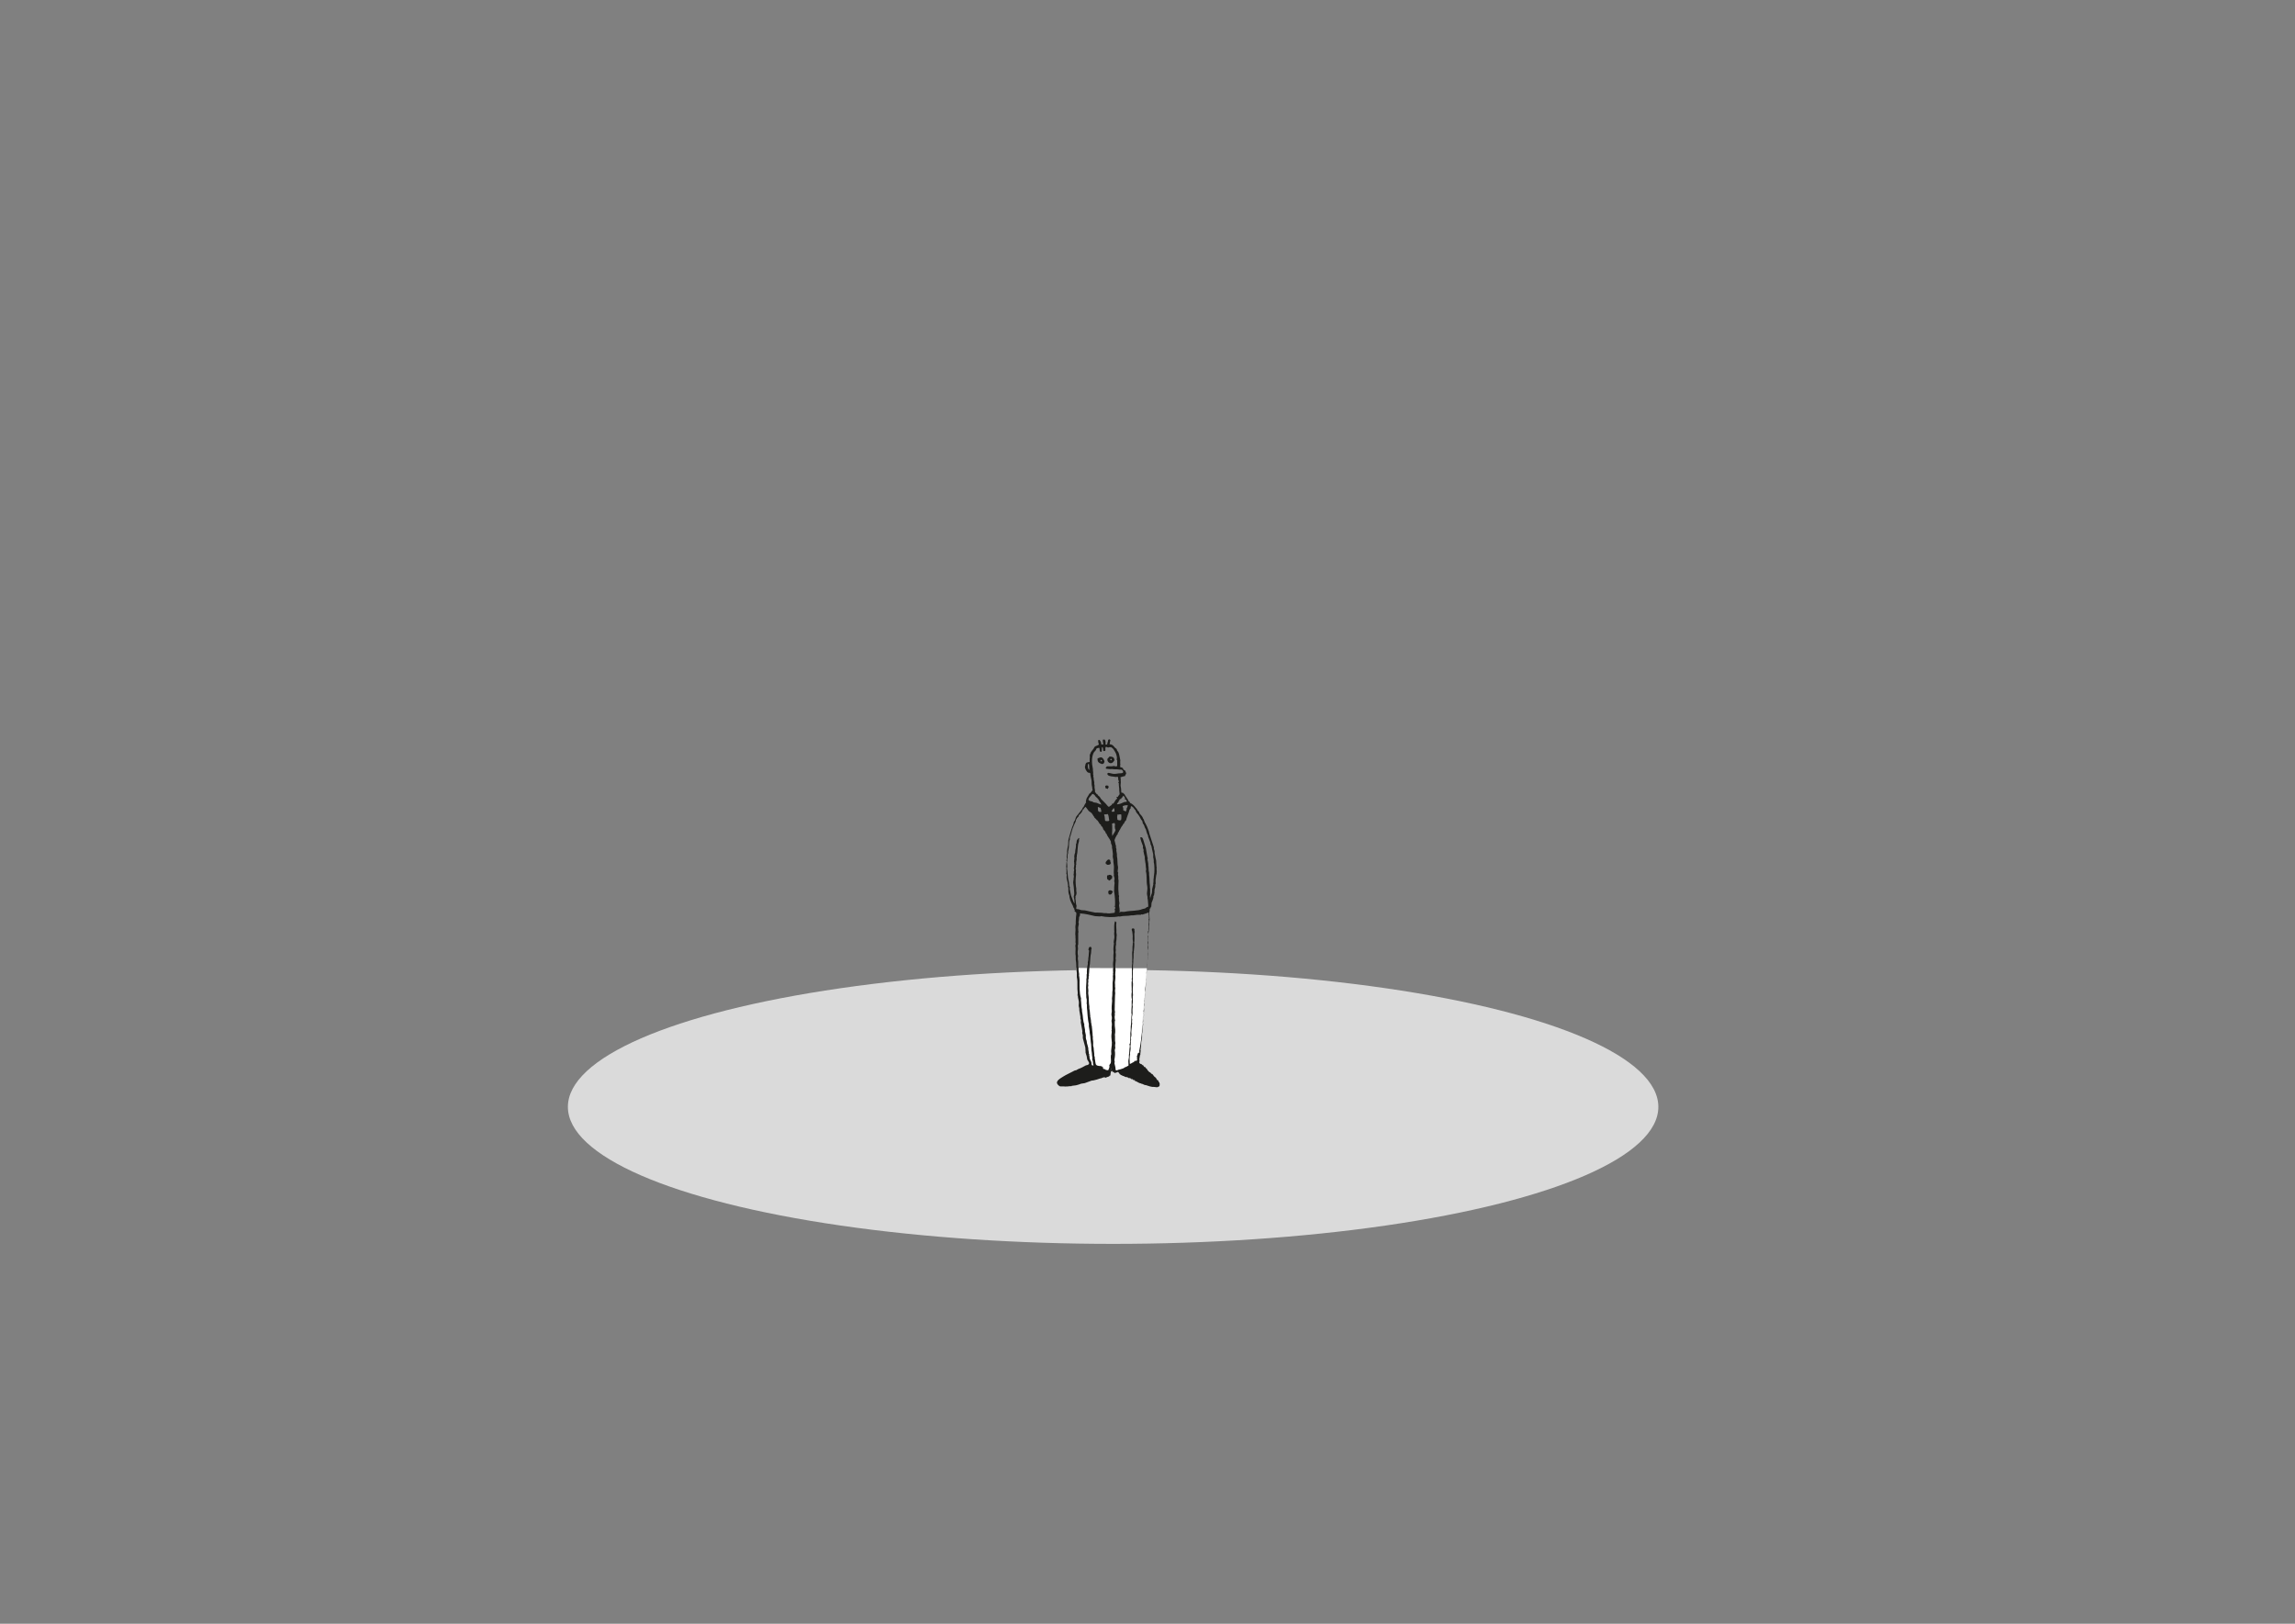 <?xml version="1.0" encoding="utf-8"?>
<!-- Generator: Adobe Illustrator 21.0.0, SVG Export Plug-In . SVG Version: 6.00 Build 0)  -->
<svg version="1.1" id="Calque_1" xmlns="http://www.w3.org/2000/svg" xmlns:xlink="http://www.w3.org/1999/xlink" x="0px" y="0px"
	 viewBox="0 0 841 595" style="enable-background:new 0 0 841 595;" xml:space="preserve">
<rect x="0" y="0" width="841" height="595" fill="#808080" stroke="none"/>
<style type="text/css">
	.st0{fill:#DADADA;}
	.st1{fill:#FFFFFF;}
	.st2{fill:#1D1D1B;}
</style>
<ellipse class="st0" cx="407.9" cy="405.6" rx="199.8" ry="50.2"/>
<path class="st1" d="M394.4,354.7c0,0,2.4,31.7,5.6,37.1c2,0.2,6.2,1.5,6.5,1c0.3-0.6,0.8-2.5,0.8-2.5s0.6,2.4,2.1,2.1
	s8.1-3.7,8.1-3.7L419,370l1.3-15.2"/>
<g>
	<g>
		<path class="st2" d="M424.9,397.1c0-0.2,0-0.4-0.1-0.5c-0.1-0.1-0.2-0.1-0.2-0.2c-0.1-0.2-0.1-0.4-0.3-0.6c-0.1,0-0.1,0-0.2,0
			c-0.2-0.2-0.3-0.5-0.5-0.8c-0.2-0.2-0.4-0.4-0.6-0.5c-0.3-0.3-0.4-0.6-0.7-0.9c-0.1-0.1-0.2-0.1-0.3-0.1c-0.2-0.1-0.3-0.4-0.5-0.5
			c-0.2-0.1-0.4-0.2-0.5-0.3c-0.1-0.1-0.1-0.2-0.2-0.3c-0.1-0.1-0.2-0.1-0.2-0.1c-0.2-0.2-0.2-0.4-0.3-0.6c-0.1-0.1-0.2-0.1-0.3-0.2
			c-0.1-0.1-0.2-0.3-0.3-0.3v-0.2c-0.1-0.1-0.2,0-0.3,0c-0.2-0.1-0.3-0.4-0.4-0.5v-0.1c-0.4,0-0.5-0.4-0.8-0.5l-0.4-0.1
			c-0.1-0.1-0.1-0.2-0.3-0.3c0-0.2,0-0.3,0-0.5c0,0,0.1-0.1,0.1-0.1c0.1-0.2-0.1-0.2-0.1-0.4c0,0,0.1-0.1,0.1-0.1
			c0-0.1-0.1-0.1-0.1-0.2c0-0.3,0.2-0.8,0.2-1.2c0-0.1,0-0.2,0-0.2c0-0.1,0.2-0.3,0.2-0.4c0-0.1-0.1-0.3,0-0.4
			c0-0.4,0.1-0.8,0.1-1.1c0-0.2-0.1-0.3-0.1-0.4l0.1-0.1c0.1-0.8,0.2-1.6,0.2-2.5c0.1-0.5,0.2-1.2,0.3-1.7c0-0.5,0-0.9,0-1.4
			c0.3-1.1,0.2-2.4,0.4-3.5c0-0.2-0.1-0.4-0.1-0.5c0.1-1,0.3-2,0.4-2.8c0-0.2-0.1-0.6-0.1-0.9c0.2-0.6,0.1-1.7,0.1-2.2
			c-0.1-0.4,0.1-1.8,0.2-2.1c0.1-0.2,0-0.5,0-0.6c0.1,0,0.1-0.1,0.1-0.1c0-0.2,0-0.4,0-0.6c0.1-0.5,0.1-1.2,0.2-1.7v-0.8
			c0.2-0.9,0.1-1.9,0.2-2.7v-0.7c0.3-1.1,0.1-2.3,0.3-3.5c0-0.2,0-0.4,0-0.5c0.2-1.7,0.2-4,0.5-5.7c0-0.1,0-0.2-0.1-0.3
			c0-0.3,0-1.4,0.1-1.8c0.1-0.4,0-1.4,0.1-1.9c0.1-0.6-0.1-1.3-0.1-1.7c0.1-0.3,0.1-0.9,0.1-1.3v-0.8c0.3-1.2,0.2-2.6,0.4-3.7
			c0-0.2-0.1-0.5,0-0.7c0.1-0.5,0.1-1.4,0-1.9c0-0.2,0-0.3,0-0.5c0-0.2-0.2-0.6-0.1-0.9c0.1-0.2,0.2-0.5,0.2-0.7V333
			c0.1-0.1,0.2-0.1,0.3-0.2c0.1-0.1,0-0.3,0.1-0.4l0.2-0.2c0-0.1,0-0.2,0-0.3c0-0.4,0.1-0.7,0.1-1.1c0.2-0.5,0.5-1.1,0.6-1.6
			c0.1-0.2,0-0.6,0.1-0.9c0-0.1,0.2-0.2,0.2-0.3c0.1-0.3,0-0.5,0.1-0.8l0.1-0.1c0-0.1-0.1-0.3-0.1-0.4c0-0.1,0.1-0.3,0.1-0.4
			c0-0.1-0.1-0.2,0-0.4c0.1-0.2,0.1-0.5,0.2-0.7c0.1-0.4,0-0.9,0.1-1.3c0,0,0.1,0,0.1,0c0-0.1-0.1-1.4,0-1.7
			c0.1-0.5,0.1-1.3,0.3-1.9c0.1-0.3,0-0.8,0.1-0.9c0-0.4-0.1-0.8-0.1-1.2c0,0,0.1-0.2,0.1-0.2c0-0.1-0.1-0.3-0.1-0.4
			c-0.1-0.5,0-1-0.1-1.5c0-0.4,0-0.7-0.1-1.1c-0.2-0.6-0.3-1.7-0.5-2.4c0-0.2,0-0.6,0-0.7c-0.1-0.3-0.2-0.8-0.3-1
			c0-0.1,0.1-0.3,0-0.5c-0.5-1.7-1.1-3.2-1.6-4.9c-0.1-0.3-0.1-0.6-0.2-0.9c-0.4-1.2-0.9-2.3-1.5-3.3c-0.2-0.4-0.3-0.9-0.5-1.3
			c-0.1,0,0,0-0.1,0c-0.1-0.6-0.8-1.4-1.2-1.8c-0.2-0.2-0.2-0.5-0.3-0.7c-0.1-0.2-0.4-0.3-0.5-0.5c-0.1-0.1-0.1-0.3-0.2-0.4
			c-0.3-0.4-0.6-0.7-0.9-1.1c-0.2-0.3-0.7-0.7-1.1-1c-0.2-0.1-0.5-0.2-0.6-0.3c-0.1-0.1-0.1-0.3-0.1-0.3c0-0.2,0-0.2-0.2-0.1
			c-0.1-0.2-0.3-0.3-0.4-0.5c-0.1-0.1,0-0.3-0.1-0.4l-0.3-0.3c-0.1-0.2-0.2-0.4-0.3-0.6l-0.3-0.3c0-0.1,0-0.2,0-0.2
			c-0.1,0-0.1,0-0.2-0.1c-0.1-0.1,0-0.1,0-0.2c-0.2-0.3-0.5-0.4-0.7-0.7c-0.2,0-0.4,0-0.6-0.1c-0.1-0.7,0-1.3-0.2-2
			c-0.2-0.7,0.1-1.6,0-2.1c-0.1-0.4,0.1-1-0.1-1.2v-0.3c0.5-0.1,1.1-0.4,1.6-0.4c0,0,0.5-1,0.5-1c0-0.2-0.3-0.8-0.4-1
			c-0.1-0.2-0.4-0.2-0.6-0.4c-0.2-0.2-0.1-0.5-0.3-0.6c-0.2-0.1-0.7-0.3-0.9-0.3c0-0.3,0-0.5,0-0.7c0-0.1,0-0.2,0-0.3
			c0,0,0.1,0,0.1,0v-0.1l-0.1-0.1v-0.9c0-0.2,0.1-0.5,0-0.6c-0.2-0.9-0.3-1.8-0.6-2.6c-0.1-0.3-0.3-0.5-0.5-0.7
			c-0.1-0.2-0.1-0.4-0.2-0.6c-0.1-0.2-0.4-0.3-0.6-0.5c-0.4-0.5-0.8-1-1.4-1.2c-0.3-0.1-0.4,0-0.6-0.1c0-0.3,0.3-1.4,0.3-1.5
			l-0.3-0.3c-0.3,0-0.3,0.1-0.5,0.2c0,0.2-0.2,1-0.3,1.2c0,0.3-0.1,0.3-0.1,0.5c-0.2,0-0.3,0.1-0.5,0h-0.1c0-0.3,0.1-0.7,0-0.9
			c0-0.5-0.1-0.6-0.3-0.9c-0.3,0-0.3,0-0.6,0c0,0.2-0.1,0.2-0.1,0.3c0,0.1,0.2,1.4,0.2,1.4v0.1c-0.2,0-0.5,0-0.6,0h-0.1
			c-0.1-0.1-0.1-0.4-0.1-0.6c-0.1-0.4-0.4-0.8-0.6-1.1c-0.3,0-0.4,0.1-0.5,0.2c0,0.3,0.1,1.2,0.3,1.4c-0.1,0.4-1.1,0.6-1.4,0.8
			c-0.3,0.2-0.4,0.6-0.6,0.9c-0.3,0.4-0.7,0.8-1,1.3c-0.1,0.2,0,0.3-0.1,0.4c-0.1,0,0,0-0.1,0.1c0,0.2-0.2,0.3-0.2,0.4
			c0,0.2,0.1,0.1,0.1,0.1c0.1,0.2-0.1,0.2-0.1,0.3c0,0.2,0.1,0.4,0.1,0.6c0,0-0.1,0.1-0.1,0.1s0,1.2,0,1.5c-0.4,0.1-0.9,0.1-1.2,0.3
			c-0.1,0.1-0.2,0.3-0.3,0.4c0,0.4-0.1,0.5-0.2,0.9c-0.2,0.8,0.7,2.1,1.1,2.3c0.2,0.1,0.4,0,0.6,0.1c0.1,0.1,0.1,0.2,0.3,0.2
			c-0.1,0.3,0,0.9,0.1,1.3c0,0.2,0.3,1.1,0.3,1.5c0,0.6,0,1.5,0.2,2.1c0.1,0.4,0,0.8,0.2,1.1c0,0.2-0.9,1.3-1.1,1.4
			c-0.1,0.1-0.1,0-0.2,0.1c0.1,0.1-0.5,0.9-0.6,1.1c-0.1,0.2-0.5,0.8-0.4,0.9c-0.1,0.3-0.3,0.9-0.1,1.1c-0.1,0.3-0.3,0.4-0.4,0.6
			c-0.2,0.3-0.4,0.9-0.6,1.2h-0.1c-0.2,0.2-0.3,0.7-0.5,0.9c-0.6,0.8-1.3,1.6-1.9,2.4c-0.3,0.3-0.3,0.7-0.5,1.2
			c-0.1,0.4-0.5,0.8-0.6,1.2v0.3c-0.8,1.8-1.3,3.9-1.8,5.6c-0.2,0.6-0.1,1.6-0.2,2.2c-0.2,0.8-0.3,1.7-0.4,2.4c0,0.2,0.1,0.6,0,0.8
			c-0.1,0.4-0.2,1-0.1,1.5c0.1,0.4-0.3,1.1,0,1.3c-0.2,0.5-0.1,1.6-0.2,2.2c0,0.2,0.2,0.2,0.1,0.5l-0.1,0c0.1,0.2,0.1,0.9,0.1,1.4
			c0,0.2-0.1,0.5,0,0.6c0,0.1,0.2,0.2,0.1,0.4c-0.2,0.9,0.1,1.8,0.3,2.6c0.1,0.5,0.1,0.9,0.2,1.2c0,0.1,0,0.3-0.1,0.4
			c0.1,0,0.1,0,0.1,0.1c0.1,0.2,0.1,0.5,0.1,0.7c0,0.4,0,0.7,0,1.1c0.1,0.6,0.2,1,0.4,1.5v0.4c0.1,0.4,0.2,0.8,0.3,1.2
			c0.2,0.6,0.6,1.3,0.9,1.9c0.2,0.4,0.2,0.9,0.6,1.2c0,0.2,0,0.3-0.1,0.3c0.1,0.2,0.1,0.1,0.3,0.2c0,0.2-0.1,0.2-0.2,0.3
			c0.1,0.2,0.4,0.4,0.6,0.5c0,0.1,0.1,0.2,0.1,0.3c0.1,0.2-0.1,1.1-0.1,1.3c-0.1,0.6,0,1.1-0.1,1.7v1c-0.1,0.2-0.2,1.5-0.1,1.6
			c0.1,0.8-0.2,1.9,0,2.8c0,0.2,0,0.5,0,0.7c0.1,0.4,0,1.2,0,1.6c0,0.1,0.1,0.3,0.1,0.5c-0.1,0.3-0.2,0.9-0.1,1.2c0.1,0.5,0,1,0,1.9
			v0.7c0.1,0.4,0.1,1,0.1,1.6c0,0.2,0,0.4,0,0.5c0.3,1.3,0.1,3.4,0.4,4.9c0,0.5,0,1,0,1.5c0.2,1.1,0.2,2,0.2,3.1c0,0.4,0,1,0,1.2
			c0.1,0.6,0.2,2.1,0,2.3c0.1,0.2,0,0.1,0.2,0.1c-0.1,0.6,0.2,1.4,0.3,2c0.2,0.9-0.2,1.5,0.1,2.3c0.2,0.5,0,1,0.2,1.7
			c0.1,0.5,0.2,1.2,0.3,1.8c0,0.2,0,0.5,0,0.7c0.1,0.2,0.2,0.5,0.2,0.7c0,0.3-0.1,0.6,0,0.9c0.2,0.8,0.3,2,0.5,2.8
			c0.1,0.3-0.1,0.7,0,0.9c0,0.1,0.1,0.5,0.2,0.7c0,0.4,0,0.7,0,1.1c0.3,1,0.5,2.1,0.8,3c0.2,0.5,0.1,1.3,0.2,1.7c0,0.2,0,0.4,0,0.6
			c0.1,0.5,0.3,0.9,0.4,1.3c0.1,0.4,0.1,0.8,0.2,1.2c0.2,0.5,0.7,1,0.7,1.5c-0.1,0.1-0.3,0.5-0.4,0.5c-0.3,0.1-0.5,0.1-0.8,0.2
			c-0.4,0.2-0.9,0.5-1.3,0.7c-0.5,0.3-0.9,0.4-1.4,0.6c-0.3,0.1-0.6,0.4-0.9,0.5c-0.4-0.1-1,0.4-1.3,0.5c-1.1,0.6-2.3,1.1-3.4,1.8
			c-0.7,0.5-3.1,1.6-2,2.9c0.1,0.2,0.6,0.6,0.9,0.7c0.4,0,0.9,0,1.3,0c0.5,0.1,2,0,2.5-0.1c0.1,0,0.3,0.1,0.4,0v-0.1
			c0.4-0.1,1.2-0.1,1.6-0.2c0.6-0.1,1.3-0.4,1.9-0.6c0.4-0.1,0.9-0.1,1.3-0.2c0.7-0.3,1.5-0.5,2.2-0.8c0.3-0.2,0.6-0.1,1-0.2
			c0.8-0.2,1.7-0.4,2.4-0.7c0.2-0.1,0.3,0,0.5-0.1c0.2-0.1,0.6-0.3,0.8-0.3c0.4-0.2,0.7,0.2,0.9,0.1c0.1,0,0.2-0.2,0.3-0.2
			c0.5-0.2,0.8-0.1,1.1-0.6h0.2c0-0.2,0.1-1.1,0.2-1.4c0.1-0.2,0.3-0.1,0.4-0.4c0,0.1,0.1,0.3,0.1,0.4c0.5,0.2,0.6,0.1,0.8,0.5h0.3
			v-0.1c0.4,0,0.6-0.1,0.8-0.3c0.4,0,0.7,0.6,0.9,0.9c0.1,0.1,0.2,0,0.2,0c0.1,0.1,0.1,0.2,0.1,0.2c0.1,0.1,0.3,0.1,0.4,0.1l0.2,0.2
			c0.3,0.1,0.5,0.1,0.7,0.2c0,0.1,0,0.1,0.1,0.1c0.1,0.1,0.3,0.1,0.4,0.1v0.1h0.6l0.2,0.2h0.1v-0.1c0.1,0.1,0.1,0.2,0.1,0.3
			c0.2,0,0.2,0,0.2-0.2c0.2,0.2,0.5,0.3,0.8,0.3v0.2c0.2,0.1,0.4,0.1,0.5,0c0.2,0.1,0.2,0.2,0.3,0.4c0.2,0,0.2,0,0.5,0l0.1,0.1
			c0,0.1,0,0.2-0.1,0.2c0.9,0.1,1.3,0.8,2.3,0.9v0.1c0.5,0,0.9,0.3,1.4,0.5h0.3c0.9,0.3,2.2,0.8,3.2,0.7c0.5,0,1.1,0.3,1.5-0.1
			c0.2,0,0.2-0.1,0.4-0.2c0-0.3,0.1-0.9,0.1-1C425.1,397.2,425,397.2,424.9,397.1z M399.3,282.1c-0.7-0.1-0.8-1.5-0.6-2.1
			c0.1,0,0.1,0,0.2-0.1h0.1c0.2,0.6,0.1,1.6,0.2,2L399.3,282.1L399.3,282.1z M413.6,297.8c0.2-0.7,0.3-1.3,0.8-1.7
			c0-0.2-0.1-0.2-0.1-0.4c0.1-0.1,0.2-0.2,0.3-0.3c0.1,0,0,0,0.1,0c0.2,0.2,0.5,0.4,0.7,0.6c0.2,0.2,0.2,0.4,0.4,0.6l0.4,0.4
			c0,0.1,0,0.2,0,0.3c0.1,0,0,0,0.1,0c0,0.1,0,0.1,0,0.1c0.1,0.4,0.6,0.8,0.8,1.1c0.4,0.5,0.7,1.1,1,1.7c0.1,0.2,0.3,0.4,0.4,0.5
			c0.2,0.3,0.2,0.7,0.3,1.1c0.1,0.1,0.2,0.2,0.3,0.3c0.2,0.4,0.3,0.8,0.5,1.3c0.1,0.2,0.3,0.4,0.3,0.5c0.2,0.5,0.2,0.9,0.4,1.4
			c0.1,0.3,0.3,0.6,0.4,0.9v0.3c0.3,0.7,0.6,1.7,0.9,2.4c0,0.1-0.1,0.3,0,0.4c0.1,0.3,0.3,0.6,0.4,0.9c0,0.1,0,0.2,0,0.2
			c0.2,0.8,0.4,1.8,0.6,2.7c0,0.3,0,0.8,0,1.1c0.1,0.3,0.2,0.8,0.2,1.1v0.7c0.3,0.8,0.3,3.7,0.1,4.6c-0.1,0.4-0.1,0.8-0.1,1.1
			c-0.2,0.6,0,1.3-0.2,2.1c0,0.2,0.1,0.3,0,0.4c-0.1,0.5-0.3,1.1-0.4,1.7c0,0.3,0,1-0.1,1.4c-0.2,0.5-0.5,1.3-0.6,2
			c-0.1-0.2,0-0.3,0-0.4c0-0.1-0.1-0.2-0.1-0.3c0-0.2,0.1-0.7,0.1-0.9c-0.1-0.9,0.1-1.6-0.1-2.5v-0.7c-0.2-1-0.1-2.9-0.3-3.9v-0.8
			c-0.3-1-0.1-1.7-0.3-2.7v-0.5c-0.1-0.5-0.1-1-0.3-1.6c0-0.1,0-0.3,0.1-0.4c-0.3-1-0.5-2.9-0.7-3.8c-0.3-1-0.6-2-0.9-2.9
			c-0.2-0.6-0.3-1.2-1.1-1.1c-0.1,0.7,0.7,2.5,0.9,3.1c0.1,0.3,0,0.6,0,0.8c0.1,0.3,0.3,0.6,0.3,0.8c0,0.1,0,0.2-0.1,0.3
			c0.1,0.6,0.3,1.5,0.5,2.2v0.6c0.1,0.5,0.1,0.9,0.2,1.4c0.2,0.6,0.1,1.6,0.3,2.4c0,0.3,0,0.5-0.1,0.8c0.5,1.9,0.1,3.7,0.5,5.5
			c0.2,0.9-0.1,2.2-0.1,2.7c0,0.3,0.1,0.8,0.2,1.2c0.1,0.2-0.1,0.4,0,0.5c0.1,0.4,0.2,1.1,0.2,1.6c0,0.4,0.2,1.3,0,1.6
			c-0.1,0.2-0.2,0-0.4,0.1c-0.2,0.1-0.5,0.4-0.7,0.5c-0.3,0.1-0.6,0.1-0.9,0.2c-1.8,0.8-4.3,0.5-6.5,1c-0.5,0.1-0.9,0-1.3,0
			c0,0-0.3,0.1-0.4,0.1c-0.1,0-0.5,0-0.6,0H410c0,0,0,0,0.1-0.1c0.1-0.2,0.1-0.2,0.3-0.1c0-0.2,0-0.2-0.1-0.2c0-0.5-0.1-1.4-0.2-1.8
			c-0.1-0.5,0.2-0.8,0.1-1.3c0,0-0.1-0.2-0.1-0.3V330c0-0.1-0.1-0.2-0.1-0.3c0-0.1,0.1-0.2,0.1-0.2c0-0.2-0.1-0.3-0.1-0.5
			c0-0.2,0.1-0.7,0.1-0.7c-0.3-0.4-0.1-0.8-0.2-1.3c-0.2-1.2,0-3.5,0-4.4c0-0.3-0.2-0.6-0.1-0.7c0-0.2,0-0.5,0-0.8
			c-0.1-0.4-0.2-0.9,0-1.3c-0.5-0.3,0-1.4-0.1-2.1c-0.3-1.1-0.1-2.7-0.4-4c0-0.2,0-0.5,0-0.7c-0.1-0.4-0.1-0.8-0.2-1.2
			c-0.1-0.2,0.1-0.6,0-0.7c0-0.2-0.2-0.5-0.2-0.7c0-0.1,0.1-0.2,0.1-0.3c0-0.2-0.2-0.4-0.2-0.5c0,0,0-0.1,0-0.1
			c0-0.2-0.4-1.5-0.4-1.6c0.2-0.7,0.6-1.5,1-2.1c0.1-0.1,0.2,0,0.2-0.1c0,0,0-0.4,0-0.4c0.1-0.2,0.3-0.4,0.4-0.5
			c0-0.1,0.1-0.3,0.1-0.4c0.1-0.1,0.3-0.3,0.3-0.4c0.3-0.6,0.6-1.2,1-1.6c0-0.1,0.1-0.2,0.1-0.3c0.1-0.2,0.4-0.3,0.5-0.5
			c0,0-0.1-0.1,0-0.2c0.1-0.2,0.3-0.4,0.4-0.6l0.3-0.3c0.1-0.2,0-0.4,0.1-0.5C413.1,299,413.4,298.4,413.6,297.8z M407.6,306.2
			c0-0.3-0.1-0.6-0.1-0.9c0.1-0.2,0.1-3.3,0-3.5c0.2-0.1,0.5-0.1,0.7-0.2h0.2c0,0,0.1,0.1,0.1,0.1c0,0.3,0.1,0.4,0.1,0.6
			c0,0.1,0,0.3-0.1,0.4c0.1,0.5,0,1,0.3,1.4c-0.1,0.7-0.8,1.4-1.1,2.1L407.6,306.2L407.6,306.2z M407.7,306.3
			C407.7,306.4,407.7,306.4,407.7,306.3l-0.1,0.1c0-0.1,0-0.1,0-0.2C407.7,306.3,407.7,306.3,407.7,306.3z M407.4,297.4
			c-0.2-0.3,0.5-0.9,0.6-1.2h0.3c0.1,0.3,0.1,0.7,0.1,1.2C408.1,297.4,407.6,297.5,407.4,297.4z M409.4,298.9c0-0.2,0-0.3,0.1-0.4
			c0.3,0,0.6,0,0.8-0.1h0.5c0,0.1,0,0.1,0.1,0.1c0,0,0.1,1.7-0.1,2c-0.3,0.2-0.9,0.1-1.3-0.1c0-0.3-0.2-1-0.1-1.3c0,0,0.2,0,0.1-0.2
			C409.4,298.9,409.4,298.9,409.4,298.9z M413.3,295.2c0,0.3-0.2,0.3-0.2,0.5v0.2c-0.1,0-0.1,0.1-0.2,0.1c-0.1,0.1,0,0.3,0,0.4
			c-0.1,0.2-0.2,0.6-0.2,0.9c-0.3,0-0.7-0.1-0.8-0.3c-0.1,0.1-0.2,0.1-0.2,0.1c-0.1-0.3-0.1-0.6-0.1-1c-0.1-0.2-0.2-0.4-0.2-0.7
			c0.3-0.1,0.7-0.3,1-0.3c0.2-0.1,0.5,0.1,0.7-0.1C413.1,295.1,413.2,295.1,413.3,295.2z M410.8,292.8c0.2-0.3,0.1-0.5,0.5-0.6
			c0-0.1,0,0,0-0.1c0.1-0.3,0.3-0.3,0.3-0.5h0.1c0.3,0.3,0.6,0.6,0.6,1.1h-0.1c0,0.1,0,0.1,0,0.1c0.1,0.3,0.2,0.1,0.4,0.2
			c0.1,0.1,0.2,0.3,0.3,0.5c0,0.2,0,0.2,0,0.3c-0.3,0.1-0.6,0-0.9,0.1c-0.8,0.3-1.7,0.9-2.7,0.8c0.1-0.4,0.4-0.6,0.6-0.9v-0.2
			c0.1-0.1,0.2-0.1,0.2-0.2c0.1-0.2,0.2-0.4,0.3-0.6C410.6,292.8,410.7,292.8,410.8,292.8z M400.8,275.8c0.2-0.4,0.6-0.6,0.8-1
			c0.1-0.2,0.1-0.3,0.2-0.5c0.3-0.2,0.7-0.2,1-0.3c0.2,0.3,0.1,0.7,0.2,1.1c0.1,0.1,0.2,0.3,0.2,0.4c0.3,0,0.4,0,0.5-0.1
			c0.1-0.4,0-1.4,0.1-1.5v-0.1c0.2,0,0.2,0,0.3,0.1c0.1,0.5,0.2,0.8,0.2,1.3l0.1,0c0.2,0,0.3,0,0.3,0c0.3,0,0.3-0.1,0.4-0.3
			c0,0-0.1-0.7,0-0.9c0-0.3,0.1-0.2,0.2-0.3c0.6,0,0.4,0.2,0.7,0.2c0.2,0.1,0.3-0.1,0.4-0.1c0.3,0,0.5,0,0.8,0
			c0.2,0.2,0.6,0.4,0.8,0.7c0.3,0.5,0.7,1,0.9,1.5c0.2,0.4,0.3,1,0.4,1.5c0.1,0.3-0.2,0.4,0,0.6c0,0.2,0,0.2-0.1,0.3
			c0.1,0.1,0.1,0.1,0.2,0.2c0,0.5,0,1.5,0,2.1c-0.2,0.1-0.5,0.2-0.8,0.1c-0.1,0-0.3-0.2-0.5-0.1c-0.2,0-0.4,0.1-0.7,0.1
			c-0.3,0-0.6,0-0.8,0c-0.3,0-0.6,0-0.9,0c-0.2,0.1-0.3,0.3-0.5,0.5c0,0.3,0.1,0.3,0.2,0.4c0.6,0.1,1.7,0.2,2.1,0.1
			c0.3,0.1,0.8,0.1,1.2,0.1c0.5,0,1,0,1.4,0.1c0.4,0.1,0.7-0.1,1,0.1c0.3,0.1,0.5,0.6,0.5,0.8c-0.1,0.6-1.1,0.4-1.7,0.5
			c-0.5,0.1-1.6,0.3-2.3,0.1c-0.4-0.1-1.2-0.3-1.5-0.3c-0.3,0.1-0.4,0.4-0.2,0.7c0.5,0.7,2.1,0.6,2.9,0.8c0.4,0.1,0.5-0.2,0.8,0h0.1
			c0,0.4,0.2,0.8,0,1c0.1,0.1,0,0.1,0.2,0.1c0,0.2,0.1,0.4,0.1,0.6c0,0.2-0.2,0.3-0.2,0.5c0.1,0,0.1,0.1,0.2,0.1
			c0,0.5,0,1.1,0.1,1.6c0.1,0.4,0,1,0.1,1.4c0.1,0.4,0,0.7,0.1,1c-0.2,0.4-0.6,0.7-0.7,1.1c-0.1,0-0.1-0.1-0.1-0.1
			c-0.2,0-0.2,0.1-0.4,0.1c0,0.2,0.1,0.2,0.3,0.3c-0.1,0.5-0.4,0.5-0.6,0.8c-0.3,0.4-0.5,1-0.9,1.3c-0.1,0-0.2,0-0.3,0
			c-0.1,0.1-0.2,0.1-0.1,0.2c-0.1,0.5-0.9,0.6-1.1,1c-0.5-0.2-0.8-0.8-1.2-1.2c-0.3-0.2-0.4-0.5-0.7-0.7l-1-1
			c-0.2-0.2-0.3-0.6-0.5-0.8c-0.2-0.2-0.5-0.4-0.7-0.6c-0.1-0.1-0.1-0.2-0.1-0.3c-0.1-0.1-0.2-0.1-0.3-0.1c-0.2-0.2-0.3-0.5-0.6-0.7
			c0-0.7-0.1-1.2-0.2-1.7c0-0.3,0-0.6,0-0.9c0-0.2-0.2-0.4-0.1-0.6c0.1-0.5-0.2-1.1-0.2-1.6c0-0.1,0-0.2,0-0.3
			c-0.1-0.4-0.2-0.7-0.1-1.2c0,0-0.1-0.1-0.1-0.1v-0.9c-0.1-0.4-0.1-0.9-0.1-1.2C400,279.6,400,277.3,400.8,275.8z M406.5,300.7
			c-0.3,0.3-1.1,0.2-1.5,0.1c-0.2-0.6-0.1-1.8-0.4-2.1c0-0.2,0.1-0.2,0.1-0.3c0.3,0,0.8,0.1,1-0.1c0.1,0,0.3,0,0.3,0.1
			c0.3,0.5,0.3,1.4,0.4,1.8C406.5,300.4,406.4,300.6,406.5,300.7z M400.3,290.9c0.6,0.1,0.9,0.5,1.2,1c0.2,0.2,0.4,0.4,0.6,0.5
			c0.1,0.2,0.2,0.4,0.3,0.5c0.1,0,0.1,0,0.2,0v0.2c0.3,0.4,0.5,1,0.9,1.3c0,0,0,0-0.1,0c0,0.3,0.2,0.4,0.4,0.5v0
			c-0.7-0.2-1.3-0.4-1.9-0.7c-0.4-0.1-0.8-0.1-1.2-0.2c-0.2-0.1-0.3-0.3-0.5-0.3c-0.3-0.1-0.5-0.1-0.8-0.2c-0.2-0.1-0.3-0.2-0.5-0.3
			C398.7,292.4,399.9,291.6,400.3,290.9z M402.3,295.8v-0.1c0.3,0.1,0.7,0.2,1,0.4c0.1,0.2,0.3,1.1,0.3,1.4c-0.3,0-0.9,0.1-1.1-0.2
			C402.2,296.8,402.4,296,402.3,295.8z M394.4,326.5v-0.9c-0.2-1.1-0.3-2.6-0.2-3.8c0-0.4,0.2-1.4,0.1-1.8c-0.1-0.5,0-0.9,0-1.2
			c0-0.2-0.2-0.4-0.1-0.7c0-0.1,0.1-0.3,0.1-0.4c0-0.3-0.1-0.6,0.1-1c-0.1-0.5,0-1.2,0.1-1.5c0.1-0.3,0-0.6,0-0.8
			c0.1-0.4,0.1-0.7,0.1-1c0.4-1.5,0.2-3.5,0.7-4.8c0.2-0.4,0-1.2,0.2-1.4v-0.1h-0.3c-0.1,0.4-0.5,0.5-0.6,0.9
			c-0.1,0.2-0.1,0.7-0.1,0.9c0,0.1-0.2,0.3-0.2,0.4c0,0.5,0,1-0.1,1.5c-0.1,0.3-0.2,1-0.2,1.3c0.1,0.5-0.5,1.1-0.2,1.5
			c0,0-0.2,0.1-0.2,0.1c0.2,0.5,0.1,1.1,0,1.8c-0.1,0.3,0.1,0.6,0.1,0.8c-0.1,0-0.1,0-0.1,0c0,0.1,0.1,0.3,0.1,0.4
			c0,0.2-0.1,0.6-0.1,0.8c0,0.2,0,0.4-0.1,0.5c0,0.1,0,0.5,0.1,0.6c0.1,0.3-0.1,0.6-0.1,0.8c0,0.2,0,0.6,0,0.7
			c0,0.2-0.1,0.2-0.1,0.3c0,0.2,0.2,0.8,0.1,1.1c0,0.1-0.1,0.1-0.1,0.2c0,0.2,0.1,0.4,0,0.6c0,0.2-0.2,1.1-0.1,1.4
			c0.2,1.1,0.2,1.9,0.3,2.8c0.1,0.7,0.1,1.4-0.1,1.8c-0.1,0.4,0.2,1.2,0.2,1.5c0,0.3,0,0.9,0.1,1.2v0c-0.4-0.1-0.7-1.4-0.9-1.8
			c-0.1-0.3-0.3-0.7-0.4-1c-0.2-0.7-0.3-1.6-0.5-2.4c-0.1-0.2,0-0.4,0.1-0.5c-0.4-0.7-0.3-1.8-0.5-2.5c-0.4-1.3-0.3-3.2-0.6-4.7
			c0-0.1,0.1-0.2,0.1-0.2c0-0.2,0-1.4-0.1-1.7c-0.1-0.3,0.1-0.7,0.1-0.8c0-0.2-0.1-0.5,0-0.7c0-0.2,0.2-0.4,0.1-0.7
			c-0.1-0.5,0.1-1.1,0.2-1.4V312c0.2-0.6,0.2-1.2,0.3-1.7c0.1-0.6,0-1.6,0.2-2.3c0-0.1,0.1-0.2,0.1-0.2c0.1-0.2,0-0.7,0.1-1
			c0.4-1,0.6-2.2,1-3.3c0.3-0.8,0.7-1.7,1.1-2.5c0.1-0.2,0-0.4,0.1-0.6c0.1-0.1,0.2-0.3,0.3-0.4v-0.2c0.1,0,0.1-0.1,0.2-0.1
			c0-0.1,0-0.2,0.1-0.2c0.1-0.1,0.3-0.2,0.3-0.3c0.1-0.2,0.1-0.4,0.2-0.6c0.1,0,0.2-0.1,0.2-0.1c0.3-0.3,0.6-0.6,0.8-0.9
			c0.2-0.3,0.3-0.8,0.5-1c0-0.1,0.2,0,0.2-0.1c0.1-0.2,0.2-0.3,0.3-0.5c0,0,0.2-0.1,0.2-0.1c0.1-0.1,0-0.2,0.1-0.2
			c0.1-0.1,0.3,0.2,0.4,0.3c0.3,0.3,0.6,0.9,0.9,1.2c0.3,0.2,0.9,0.6,1.2,0.9c0,0.1,0,0.2,0,0.2c0.1,0.1,0.2,0.2,0.3,0.3
			c0.1,0.2,0.2,0.4,0.3,0.6c0.1,0,0.2,0,0.2,0.1c0.1,0.1,0,0.3,0.1,0.4c0.1,0,0.1,0,0.2,0.1l0.5,0.5v0.1c0.1,0.1,0.4,0.2,0.5,0.4
			c0.2,0.4,0.5,0.7,0.7,1.1c0.1,0.1,0.3,0.2,0.4,0.3c0.1,0.1,0,0.3,0.1,0.4c0,0,0.5,0.4,0.5,0.5c0.2,0.3,0.2,0.5,0.3,0.8
			c0.2,0.3,0.6,0.6,0.8,1c0,0.1,0.1,0.3,0.1,0.4c0,0,0.2,0.1,0.2,0.1c0.2,0.3,0.3,0.7,0.5,1c0.4,0.6,0.9,1.3,1.2,2
			c0.1,0.2-0.1,0.4,0,0.5c0.1,0.3,0.3,0.8,0.4,1.1c0,0.2,0,0.5,0,0.7c0.2,0.6,0.2,1.4,0.3,2c0.1,0.4-0.1,0.9,0,1.4
			c0.1,0.3,0.1,0.7,0.2,1c0,0.2,0,0.5,0,0.7c0.1,0.6,0.3,1.9,0.2,2.6c0,0.6-0.1,1.3,0,1.9c0.1,0.2-0.1,0.5,0,0.7
			c0.1,0.3,0.3,0.8,0.2,1.4c0,0.1-0.1,0.3-0.1,0.4c0.1,0.3,0.2,0.9,0.1,1.2c-0.1,0.7-0.1,1.3-0.1,2.1c0,0.2-0.1,0.6,0,0.7
			c0.3,1.7,0.4,3.6,0.3,5.2c-0.1,0-0.1,0-0.2,0h-0.1c0,0.1,0,0.2,0.1,0.2c0.1,0,0.2,0,0.3,0c0,0.3-0.1,0.6,0,0.9v0.1
			c-0.1,0-0.1-0.1-0.2-0.1c0,0,0,0-0.1,0.1v0.2c0.1,0,0.1,0,0.1,0h0.1c0,0.4-0.1,0.8-0.1,1c-0.2,0.2-0.7,0.1-1,0.2
			c-0.5,0.1-1.5,0.2-2.1,0h-0.9c-0.8-0.2-1.6-0.1-2.5-0.2c-0.2,0-0.5,0-0.7,0c-1.3-0.3-2.5-0.5-3.7-0.8c-0.5,0-0.9-0.1-1.4-0.1
			c-0.3-0.1-0.7-0.2-0.9-0.3c-0.3-0.1-0.5,0-0.8-0.1c-0.3-0.3,0.1-1,0-1.2c-0.3-0.7-0.2-1.7-0.4-2.6c0-0.2,0.1-0.6,0-0.9
			C394.5,328,394.6,327.2,394.4,326.5z M394.4,311.8c0.1,0,0.2,0,0.1,0C394.5,311.8,394.5,311.9,394.4,311.8z M407.1,392.3
			L407.1,392.3H407c0-0.1,0-0.1,0-0.2c0,0,0.1,0,0.1,0C407.1,392.2,407.1,392.2,407.1,392.3z M407.2,391.8
			C407.1,391.9,407.1,391.9,407.2,391.8l-0.1,0c0-0.2,0.1-0.3,0.1-0.5C407.2,391.5,407.2,391.7,407.2,391.8z M416.7,386.9
			c0,0-0.1,0-0.1,0c-0.1,0.2,0.2,0.5,0.1,0.8c-0.1,0.1-0.1,0-0.2,0l0,0c0.1,0.2,0.1,0.2,0.2,0.2c0,0.3,0,0.6-0.1,0.7
			c-0.2,0.2-0.3,0-0.4,0.2c-0.2,0-0.2-0.1-0.3-0.1c-0.2,0.1-0.2,0.1-0.3,0.2c0,0.1,0,0.2,0.1,0.2c-0.2,0-1.3,0.6-1.4,0.7H414
			c-0.1-1.1-0.1-2.4,0.1-3.4c0.1-0.2-0.1-0.4,0-0.6c0.1-0.3,0.3-1.8,0.2-2.1c0,0-0.1-0.3-0.1-0.3l0.1-0.1c0.1-0.3-0.1-0.3,0-0.5
			c0,0,0.1,0,0.1-0.1c0-0.2-0.1-0.1-0.1-0.2c0,0,0.1-0.2,0.1-0.3c0-0.2-0.1-0.5,0-0.7c0-0.1,0.1-0.6,0.1-0.7c0-0.1-0.1-0.2-0.1-0.4
			c0.1-0.4,0.3-1.1,0.2-1.6c-0.1-0.7,0.1-2.1,0.2-2.8c0-0.2-0.1-0.4,0-0.5c0-0.1,0.1-0.2,0.1-0.4c0-0.1-0.1-0.2-0.1-0.2l0.1-0.1
			c0-0.2-0.1-0.1-0.1-0.2c0-0.2,0.1-1.2,0.1-1.2l-0.1-0.1c0-0.1,0-1,0.1-1.1c0.2-0.7,0.1-1.2,0.1-1.9c0-0.2,0-0.3,0-0.5
			c0-0.3,0.1-0.6,0.1-0.9c0-0.2-0.1-0.6-0.1-0.7c0.1-0.6,0.2-1.3,0.1-1.9c0,0,0-1.4,0-1.4c0-0.1,0.1,0,0.1-0.1
			c-0.1-0.8-0.1-1.6-0.1-2.4c0-0.7,0.2-1.8,0-2.6c-0.1-0.6,0.1-1.2,0-1.5v-0.7c0-0.6,0.1-1.1,0-1.7c0-0.2,0.1-0.5,0.1-0.7
			c-0.1-0.7,0-2.1,0.1-2.7c0-0.3,0-0.5,0-0.8c0.1-0.3,0.1-1.1,0.1-1.5v-0.8c0,0,0.1-0.3,0.1-0.3c0-0.1-0.1-0.4,0-0.6
			c0.1-0.6,0.3-2.9,0.1-3.1c0.2-0.3,0.1-2.7,0.1-2.8c-0.1-0.3,0.1-0.6,0-0.8c0.1,0,0,0,0.1,0c0-0.1-0.1-0.2-0.1-0.2
			c0.1-0.1,0.1-0.1,0.2-0.1c-0.1-0.2-0.2-0.2-0.2-0.4c0-0.1,0-0.3,0.1-0.4c-0.1-0.1-0.2-0.2-0.2-0.4c-0.1,0-0.1,0-0.2-0.1
			c-0.2,0-0.4,0-0.6,0.1c-0.2,0.3,0,0.7,0.1,1c0.1,0.3,0.2,1.7,0.2,1.9c-0.1,0.6,0,1.6,0.1,2.1c0,0.1-0.1,0.3-0.1,0.4
			c0,0.1,0,0.3,0,0.4c-0.1,0.5-0.1,1.1-0.1,1.5c0,0.2,0,0.5,0,0.7c-0.2,0.7-0.1,1.7-0.1,2.3v1.4c-0.1,0.3,0,0.6,0,1
			c-0.2,0.9-0.1,2.1-0.1,3.1v2.2c0,0.1-0.1,0.4-0.1,0.5s0.1,0.2,0.1,0.4c-0.3,1.2,0,2.8-0.1,3.7c0,0.2,0.1,0.6,0,0.9
			c-0.1,0.4-0.1,2,0.1,2.4c-0.1,0.4-0.1,0.7-0.1,1.3v1.2c-0.1,0.7-0.1,1.8-0.1,2.6c0,0.2,0.1,0.2,0.1,0.3c-0.2,1.2-0.1,3-0.3,4.2
			c-0.1,0.6,0,1.4-0.1,2.1c-0.2,0.8,0,1.5-0.1,2.1c0,0.7,0,1.4-0.1,2c0,0.1,0,0.4-0.1,0.5h-0.1c-0.1,0.1,0.2,0.7,0.1,1.1
			c-0.2,1.1-0.1,2-0.3,3v0.9c-0.1,0.5-0.3,1.3-0.2,1.8c0,0.3,0.1,1,0,1.2c-0.1,0.2-0.3,0.1-0.4,0.1c-0.1,0.1-0.2,0.2-0.2,0.3
			c-0.2,0.1-0.3,0-0.5,0.1c-0.3,0.2-0.7,0.5-1.1,0.6c-0.5,0.2-1,0.3-1.5,0.4c-0.2,0.1-0.5,0.3-0.7,0.2c-0.5-0.1-0.3-0.4-0.3-0.7
			c-0.1-0.4-0.2-1.2-0.4-1.8c0-0.2,0-0.4,0.1-0.5c0-0.2-0.2-0.7-0.1-1c0.2-1.1,0.3-2.3,0.1-3.3c0-0.2,0.1-0.7,0.2-0.8
			c-0.1-0.5-0.1-1.3,0-1.6c0.1-0.4-0.1-0.9-0.1-1.1c0-0.4,0-1,0-1.4c0-0.1,0-0.2,0-0.3c0-0.2-0.1-0.6,0-0.9c0.1-0.2,0.1-1.7,0-2.1
			c-0.1-0.4-0.1-1.2-0.1-1.6c0-0.2,0-0.5,0-0.7c0-0.3,0.2-0.4,0.1-0.6c-0.1-0.1-0.2-1.4-0.1-1.6c0.1-0.2,0-0.5,0-0.8
			c0-0.1,0.1-0.6,0.1-0.6c-0.2-0.5-0.1-1.3-0.1-1.8c0-0.2,0-0.5,0-0.7c0-1.2,0.1-2.3,0.1-3.5c0.1-0.5,0.1-1.2,0-1.6
			c0-0.3,0-0.6,0.1-1c0-0.2-0.1-0.5-0.1-0.8c0.1-0.4-0.1-1.3,0-1.7c0.1-0.5,0.2-1.7,0.1-2.4c-0.1-0.3,0.1-0.7,0-1c0.2-0.7,0-1.3,0-2
			c0-0.8,0.1-1.7,0.2-2.6c0-0.1-0.1-0.3-0.1-0.4c0.1-0.7,0.2-1.6,0-2.3c0-0.3,0.1-0.6,0.1-0.9c-0.1-0.4-0.1-1.5,0.1-2
			c-0.1-0.4,0-1.2,0.1-1.6c0.1-0.5,0-1.1,0.1-1.5c0.1-0.4-0.1-1-0.1-1.3c0.1-1-0.2-2.6,0-3.7c-0.1-0.1-0.2-0.3-0.4-0.4
			c0,0,0,0-0.1,0c-0.4,0.9-0.3,2.5-0.3,3.3c0,0.2,0.1,0.5,0,0.8c-0.1,0.6,0.2,1.6,0,2.3c-0.1,0.3-0.2,1.1-0.2,1.3
			c0,0.2,0.1,0.2,0.1,0.4c-0.1,0.5-0.2,1.8-0.2,2.1c0.1,0.6,0.1,1.7,0,2.1c0,0.6,0,1.2,0,1.8c-0.1,0.5-0.2,1.7-0.1,2.4
			c0,0.2,0.1,0.5,0,0.8c-0.1,0.4,0,0.9,0,1.5c0,0.2,0,0.2-0.1,0.3c0.2,0.1,0,0.7,0,1.1c0.1,0.5,0,1.9-0.1,2.3c0,0.2,0,0.4,0,0.5v1.8
			c0,0.1,0,0.3,0,0.4c-0.2,1.1,0,1.7-0.2,2.8c-0.1,0.4,0.1,1,0,1.5c-0.1,0.7-0.2,2.5-0.1,3.1c0.1,0.6-0.2,1.2-0.1,1.8
			c0.1,0.4,0.2,0.9,0.1,1.5c0,0.1-0.1,0.4-0.1,0.6c0.1,0.3,0.2,1.5,0.1,1.9l-0.1,0.1l0.1,0.1c-0.1,0.4,0,0.7,0,1.1
			c0,0.1,0,0.2-0.1,0.3c0,0.1,0.1,0.4,0.1,0.5c-0.1,0.6-0.2,1.8-0.1,2.4c0,0.3,0.1,1,0.1,1.2c0.1,0.3,0,0.7,0,0.9
			c0,0.2,0.1,0.3,0,0.4c-0.1,0.5-0.1,1.2-0.2,1.8c-0.1,0.5,0.1,1.4,0,1.7l-0.1,0.1c-0.2,0.9,0.2,2.1-0.1,3c-0.1,0.2-0.4,0.5-0.5,0.7
			c0,0.1,0.1,0.7,0,0.9c-0.1,0.3-0.2,0.5-0.3,0.8h-0.1c0,0.1,0,0.1,0.1,0.2v0c-0.4,0-1.1-0.1-1.4-0.4c0-0.1,0,0,0-0.1l0,0
			c-0.2,0-0.1,0-0.2,0.1c-0.1-0.1-0.3-0.2-0.4-0.2V391c-0.4,0-0.5-0.2-0.8-0.1c0,0,0-0.1,0-0.1h0.4v-0.2c-0.6,0.1-1.6,0-2-0.3
			c-0.5-0.4-0.4-1.7-0.6-2.4c-0.1-0.3,0-0.3,0-0.5c0-0.1-0.2-0.4-0.2-0.5v-0.7c-0.1-0.6-0.1-1.2-0.2-1.8c0-0.1,0-0.2,0-0.3
			c-0.1-0.4-0.3-1.1-0.2-1.5c0-0.2,0-0.7,0-0.9c-0.1-0.6-0.2-1.4-0.1-2h-0.1c0-1.4-0.2-2.3-0.3-3.6c0.1,0,0,0,0.1,0
			c0-0.1,0-0.1,0-0.1c-0.1,0,0,0-0.1,0c0-0.1,0-0.1-0.1-0.1c0-0.6-0.1-1-0.2-1.4c0-0.1,0-0.3,0-0.4c-0.1-0.5-0.1-1.1-0.3-1.6
			c0-0.1,0.1-0.3,0-0.4c-0.1-0.7-0.1-1.8-0.3-2.5v-0.8c-0.3-1.3-0.1-3.1-0.4-4.6c-0.1-0.3,0.1-1.1,0-1.5c0-0.3-0.1-0.7-0.1-1
			c0-0.2,0.1-0.3,0.1-0.6c-0.1-0.4-0.1-0.9,0-1.2c0.1-0.3-0.1-1,0-1.1c0.1,0,0.1-0.1,0.2-0.1c0-0.1-0.1-0.3-0.1-0.4
			c0,0,0.1-0.1,0.1-0.1c0,0-0.1-0.1-0.1-0.1c0,0,0.1-0.5,0.1-0.6c0.1,0,0.1-0.1,0.1-0.1c0,0-0.1-0.2-0.1-0.2c0-0.2,0.1-0.8,0.1-0.9
			c0-0.6,0.1-1.3,0.1-1.9c0.4-1.6,0.2-3.5,0.6-5.1c0-0.5,0.1-1,0.1-1.4c0-0.1,0.2-0.2,0.1-0.4c0-0.2-0.2-0.4-0.3-0.6
			c-0.1,0-0.2,0-0.3,0.1c-0.6,0.1-0.3,0.6-0.6,0.9c0.1,0.1,0.2,0.4,0.3,0.5c0,0.3-0.1,0.5-0.1,0.8c0,0.6-0.1,1.4-0.2,2v0.5
			c-0.1,0.3-0.1,0.7-0.2,1c0,0.1,0.1,0.5,0,0.7c-0.2,0.8-0.4,2.6-0.3,3.3c0,0.2-0.1,0.3-0.1,0.4v1.2c0,0.1-0.1,0.3-0.1,0.5
			c0.1,1.1-0.2,2.6-0.1,4v1.3c0.1,0.5,0,1.3,0.1,1.6c0,0.1,0.1,0.3,0.1,0.4c0.1,0.5,0,1.3,0,1.7c0,0,0.1,0.3,0.1,0.3
			c0,0.2,0,0.9,0,1.2c0.2,1.3,0.2,4,0.7,5.9v0.9c0.1,0.5,0.2,1.3,0.3,1.8c0,0.4,0,0.7,0.1,1.1c0.2,0.8,0.2,2,0.3,2.7
			c0.3,1.4,0.1,2.9,0.4,4.1c0.1,0.5,0,0.8,0.1,1.2c0.2,0.4,0,1.2,0.1,1.5l0.1,0.1c0.2,0.6,0,1.2,0.3,1.7v0.1c-0.1,0-0.3,0-0.4,0
			c-0.5-0.2-0.2-0.8-0.4-1.3c-0.2-0.3-0.4-0.7-0.5-1c-0.2-0.4-0.1-0.8-0.2-1.2c0-0.1-0.1-0.2-0.1-0.2c0-0.1,0-0.2,0.1-0.3
			c0-0.1-0.2-0.2-0.2-0.3v-0.4c-0.1-0.4-0.1-0.8-0.2-1.1v-0.5c-0.1-0.4-0.3-1.3-0.5-1.9c0-0.3-0.1-0.6-0.1-0.8
			c-0.1-0.3-0.3-0.8-0.3-1.1c0-0.2,0-0.8,0-1c-0.1-0.4-0.2-0.9-0.3-1.4c0-0.2,0-0.4,0-0.6c-0.1-0.3-0.2-1.2-0.3-1.6
			c0-0.2,0.1-0.3,0-0.5c-0.5-1.2-0.4-2.8-0.7-4.1c-0.1-0.3-0.1-0.7-0.1-0.9c0-0.1,0-0.2,0-0.2c-0.3-1.2-0.2-2.1-0.4-3.6
			c0-0.2,0.1-0.5,0-0.7c-0.6-1.8-0.5-4.5-0.5-6.4h0.1c-0.1-0.1,0-0.1-0.1-0.1c0-0.6-0.1-1.3-0.2-1.8c0-0.2,0.1-0.5,0-0.7
			c-0.1-0.5-0.1-1-0.2-1.5c0-0.2,0.1-0.3,0-0.4c0-0.2,0-0.5-0.1-0.7v-0.8c0-0.2,0-0.7,0-1c-0.1-0.4-0.2-1.1-0.1-1.6
			c0-0.2,0.1-0.4,0-0.6c-0.1-0.4-0.1-1-0.1-1.4c0-0.3,0.2-1,0.1-1.5c0-0.3-0.1-0.7,0-0.9l0.1-0.2c0-1.4,0-2.7,0-4
			c0-0.3,0-0.4,0.1-0.6c-0.1-0.2-0.1-0.8-0.1-1c-0.1-0.5,0.1-1.3,0.2-1.8c0.1-0.2-0.1-0.5-0.1-0.7c0.1-0.6,0.2-1,0.2-1.5
			c0-0.1,0-0.2,0-0.3c0.1-0.5,0.6-0.8,0.3-1.4l0.1-0.1c1.9,0.1,3.8,0.6,5.5,1c0.6,0,1.1,0.1,1.7,0.1c0.2,0,0.3,0,0.5-0.1
			c1.7,0.4,4.6,0.5,6.4,0.1c0.2,0,0.5,0.1,0.7,0c1.1-0.3,2.9-0.1,4-0.4h0.7c0.4-0.1,1.2-0.1,1.5-0.2c0.2,0,1.3,0,1.3,0v-0.1
			c0.1-0.1,0.4,0,0.6,0c0.5-0.2,1.5-0.4,2-0.7h0.1c0.1,0.4,0.1,0.8,0.2,1.1v0.9c0,0.1,0.1,0.2,0,0.3c0,0-0.1,0.1-0.1,0.1
			c0.2,0.4,0.1,1.7,0,2.1c0,0.2,0,0.5,0,0.7c0,0.3-0.1,0.7-0.1,0.9c0,0.1,0.1,0.4,0,0.6c0,0-0.1,0.1-0.1,0.1
			c-0.1,0.2,0.1,1.1,0.1,1.4c0,0.1-0.2,0.5-0.2,0.6c0.2,0.3,0,0.6,0,1c0,0.2,0.1,0.3,0.1,0.5c0,0.2-0.1,0.5-0.1,0.7
			c0,0.1,0.1,0.6,0.1,0.7c-0.1,0.4-0.2,1.2-0.1,1.7c0.1,0.5,0.1,1.1-0.1,1.4c0,0.4,0.2,0.9,0.1,1.3c0,0-0.1,0.2-0.1,0.2
			c0,0.1,0.1,0.3,0.1,0.4c-0.1,0.5-0.2,1.3-0.2,1.6c-0.1,0.3,0.1,0.5,0,0.9c0,0-0.1,0-0.1,0c0,0.1,0,0.2,0,0.3c-0.1,0.5,0,1-0.1,1.5
			c-0.2,1.2,0,2.7-0.3,4c0,0.6-0.1,1.3-0.1,1.9c-0.1,0.5-0.1,1-0.2,1.6c0,0.3,0.1,0.5,0.1,0.8c-0.2,0.9-0.2,2.4-0.4,3.3v1
			c-0.2,1,0,1.9-0.3,2.6c0.1,0,0.1,0,0.2,0.1c-0.2,0.7,0.1,1.3-0.1,2.1c-0.1,0.4-0.2,1.1-0.3,1.4c-0.1,0.2,0.1,1.1,0,1.3
			c-0.4,3-0.6,6.3-1.3,9.4c-0.1,0.3,0.1,0.6,0,0.9C416.9,385.4,416.8,386.8,416.7,386.9z M406.7,279.6c0.1,0.1,0.3,0,0.4,0
			c0,0,0.2,0.1,0.3,0c0.5-0.2,0.7-0.6,1-1c-0.1-1.2-0.7-1.3-1.8-1.4c-0.3,0.3-0.5,0.6-0.8,0.9c0,0.2,0,0.3,0,0.3
			C405.8,279,406.3,279.5,406.7,279.6z M407,278.1h0.3l0.1,0.1c0,0.3-0.1,0.3-0.1,0.4c-0.3,0-0.3-0.1-0.4-0.1
			C406.8,278.3,406.9,278.3,407,278.1z M403.9,280c0.1-0.1,0.3-0.1,0.5-0.2c0.1-0.1,0.1-0.3,0.2-0.3c0-0.2,0.2-0.3,0.1-0.6
			c-0.1-0.5-0.7-1.5-1.4-1.4c-0.4,0.1-0.7,0.3-1.1,0.4C402.1,279.3,402.7,279.6,403.9,280z M403.4,278.5h0.3l0.1,0.1
			c0,0.3-0.1,0.3-0.1,0.4c-0.3,0-0.3-0.1-0.4-0.1C403.3,278.6,403.3,278.6,403.4,278.5z M405.9,289.1h0.1c-0.1,0,0.2-0.6,0.3-0.7
			c-0.1-0.2-0.2-0.4-0.2-0.5c-0.3,0-0.5-0.1-0.8-0.1v0.1c-0.1,0.1-0.2,0-0.3,0.1c0,0.3,0.1,0.7,0.2,0.9
			C405.4,289,405.8,288.9,405.9,289.1z M405.8,316.9c0.3,0,0.7,0,1-0.2c0.2-0.1,0.1-0.3,0.3-0.4c-0.1-0.3-0.3-0.7-0.3-0.9
			c0,0,0.1,0,0.1-0.1c-0.1-0.2-0.2,0-0.3-0.3c-0.2,0-0.4-0.1-0.6,0c-0.3,0.3-1.2,1-0.7,1.6C405.3,316.6,405.6,316.7,405.8,316.9z
			 M406.4,320.6c-0.2,0.1-0.4,0.2-0.7,0.2c0,0.1-0.1,1.2,0.1,1.4c0.2,0.2,0.5,0.2,0.6,0.5c0.5-0.1,0.7-0.6,1.1-0.8
			c0-0.3,0-0.5,0.1-0.7C407.5,320.9,407,320.4,406.4,320.6z M406.7,326.2c-0.1,0.1-0.1,0.1-0.3,0.1c-0.1,0.1-0.2,0.3-0.3,0.4
			c0,0.3,0.1,0.7,0.2,1c0.1,0,0.3,0.1,0.4,0.1c0.9,0,0.6-0.6,1.1-0.9C407.7,326.4,407.3,326.3,406.7,326.2z"/>
	</g>
</g>
</svg>
